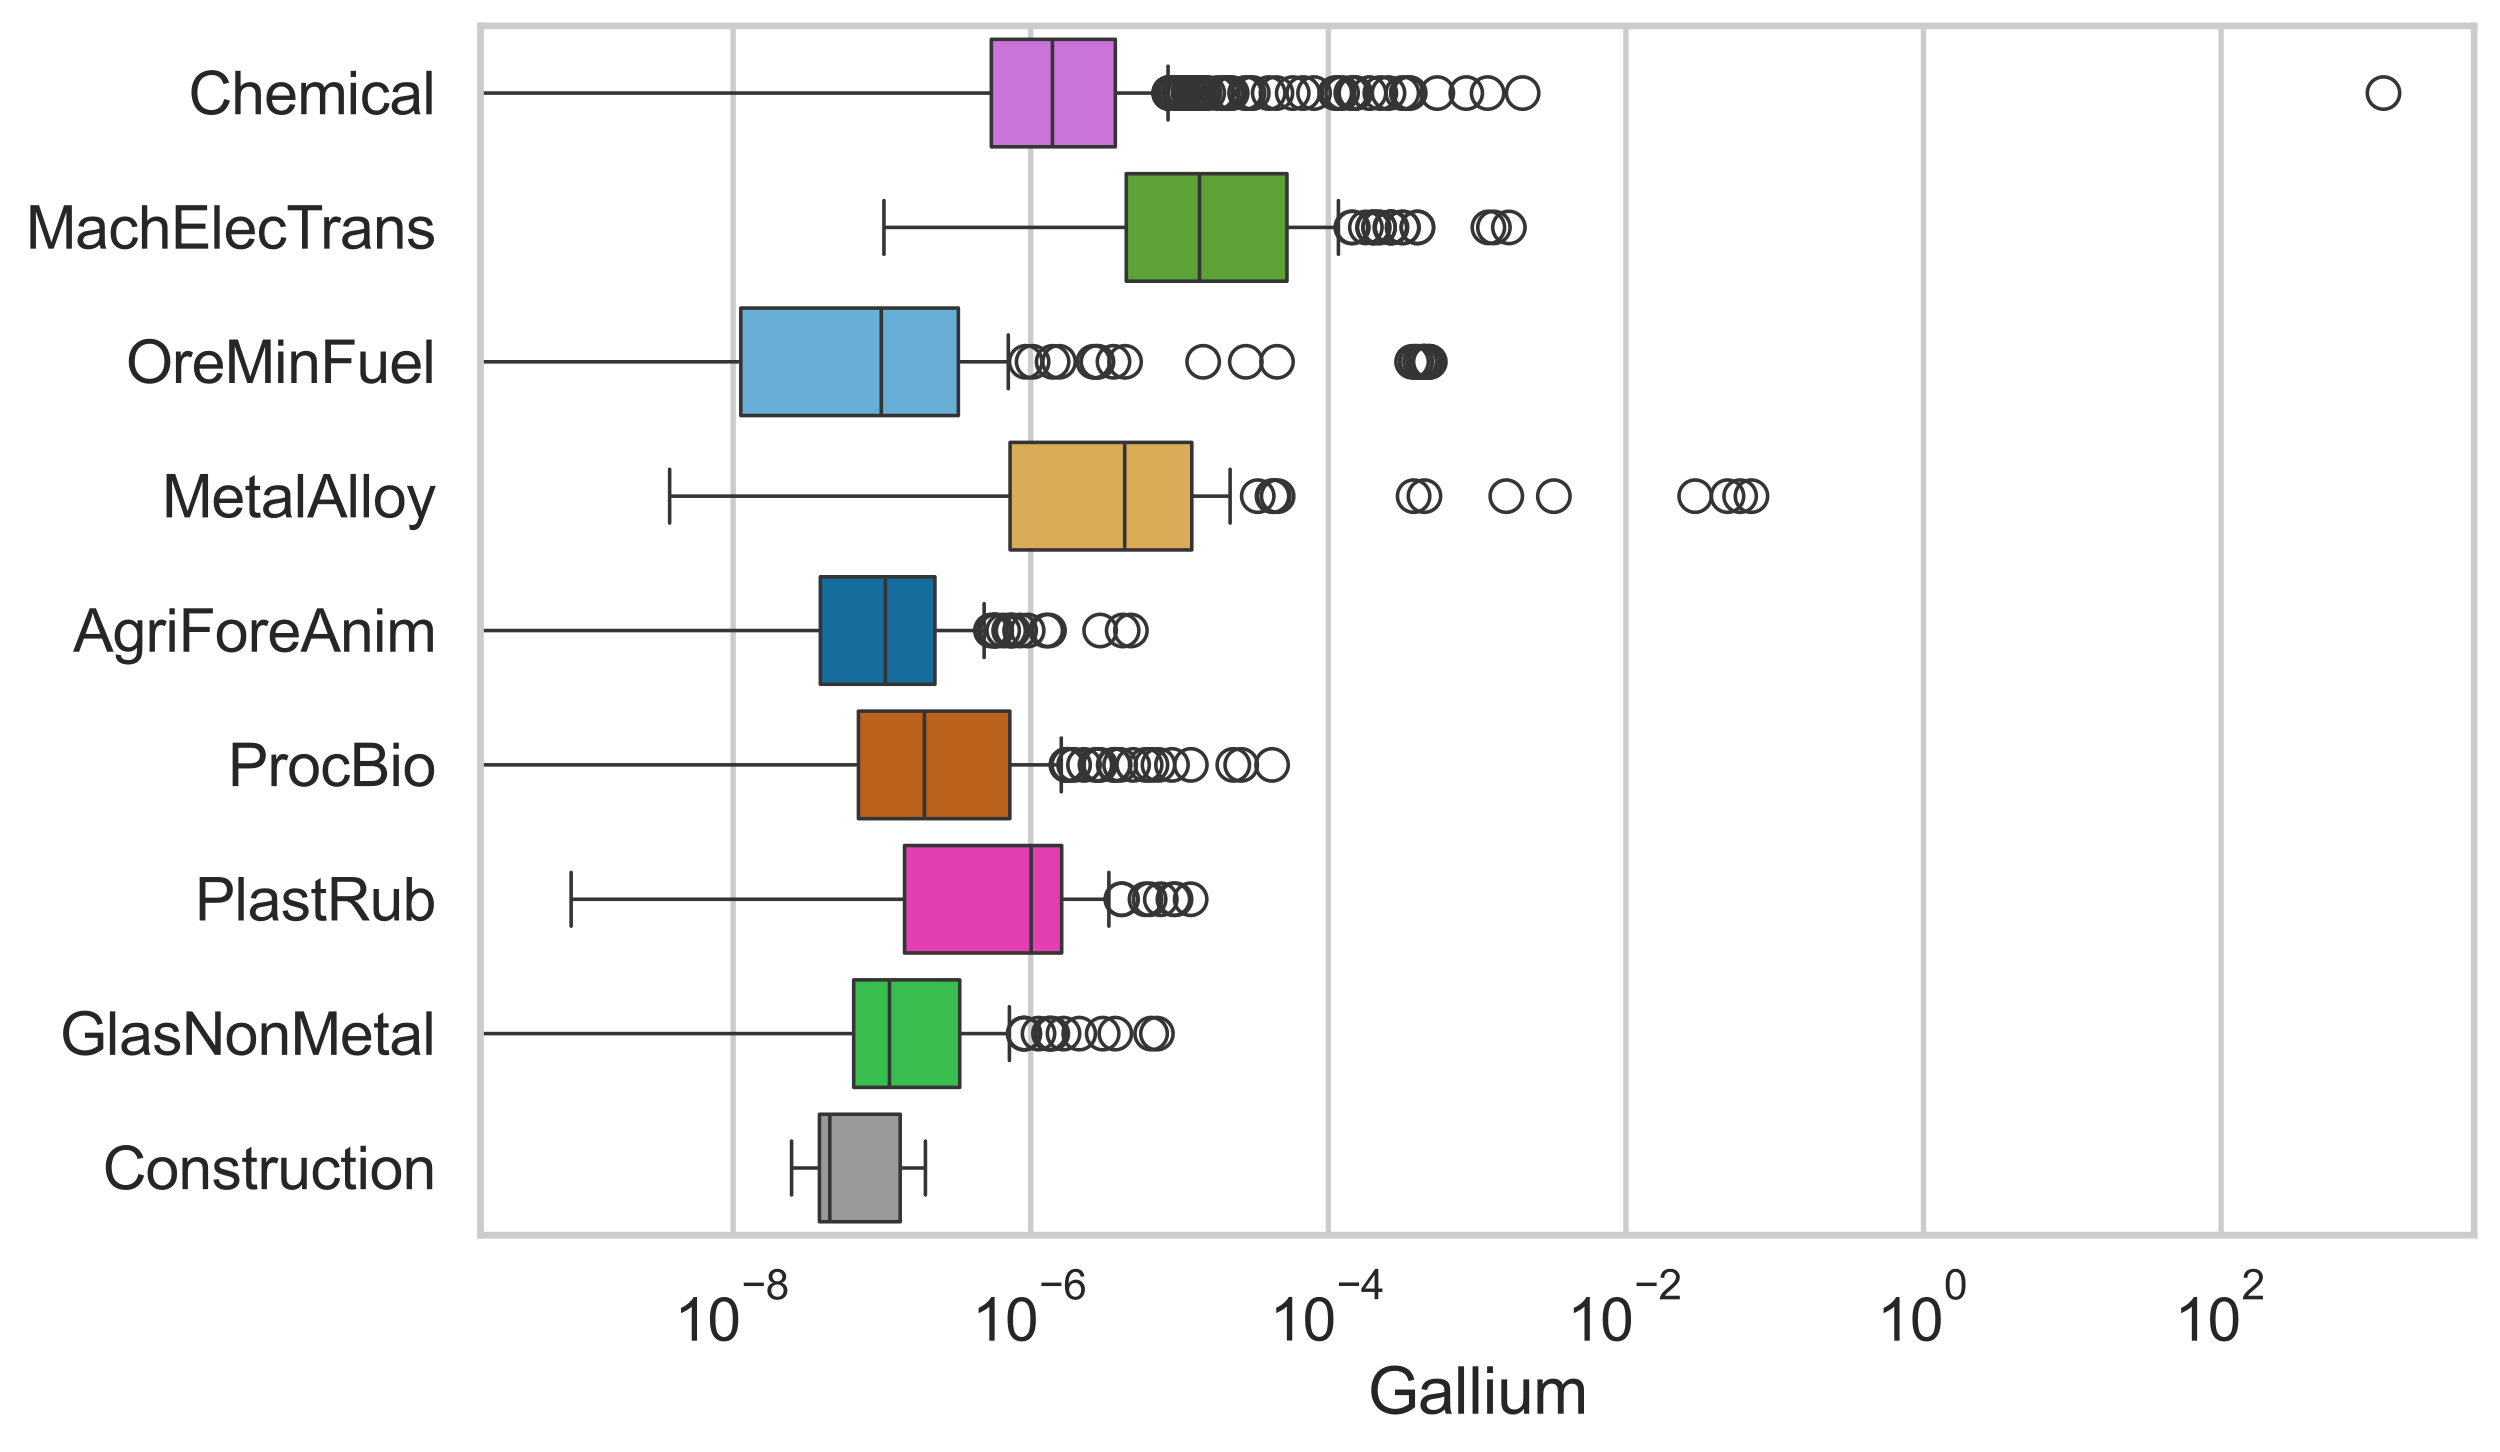 <?xml version="1.0" encoding="utf-8" standalone="no"?>
<!DOCTYPE svg PUBLIC "-//W3C//DTD SVG 1.1//EN"
  "http://www.w3.org/Graphics/SVG/1.1/DTD/svg11.dtd">
<svg xmlns:xlink="http://www.w3.org/1999/xlink" width="695.577pt" height="404.121pt" viewBox="0 0 695.577 404.121" xmlns="http://www.w3.org/2000/svg" version="1.1">
 <defs>
  <style type="text/css">*{stroke-linejoin: round; stroke-linecap: butt}</style>
 </defs>
 <g id="figure_1">
  <g id="patch_1">
   <path d="M 0 404.121 
L 695.577 404.121 
L 695.577 0 
L 0 0 
z
" style="fill: #ffffff"/>
  </g>
  <g id="axes_1">
   <g id="patch_2">
    <path d="M 133.697 343.665 
L 688.377 343.665 
L 688.377 7.2 
L 133.697 7.2 
z
" style="fill: #ffffff"/>
   </g>
   <g id="matplotlib.axis_1">
    <g id="xtick_1">
     <g id="line2d_1">
      <path d="M 203.98 343.665 
L 203.98 7.2 
" clip-path="url(#p328b00a964)" style="fill: none; stroke: #cccccc; stroke-width: 1.5; stroke-linecap: round"/>
     </g>
     <g id="text_1">
      <!-- $\mathdefault{10^{-8}}$ -->
      <g style="fill: #262626" transform="translate(187.645 373.18) scale(0.165 -0.165)">
       <defs>
        <path id="ArialMT-31" d="M 2384 0 
L 1822 0 
L 1822 3584 
Q 1619 3391 1289 3197 
Q 959 3003 697 2906 
L 697 3450 
Q 1169 3672 1522 3987 
Q 1875 4303 2022 4600 
L 2384 4600 
L 2384 0 
z
" transform="scale(0.016)"/>
        <path id="ArialMT-30" d="M 266 2259 
Q 266 3072 433 3567 
Q 600 4063 929 4331 
Q 1259 4600 1759 4600 
Q 2128 4600 2406 4451 
Q 2684 4303 2865 4023 
Q 3047 3744 3150 3342 
Q 3253 2941 3253 2259 
Q 3253 1453 3087 958 
Q 2922 463 2592 192 
Q 2263 -78 1759 -78 
Q 1097 -78 719 397 
Q 266 969 266 2259 
z
M 844 2259 
Q 844 1131 1108 757 
Q 1372 384 1759 384 
Q 2147 384 2411 759 
Q 2675 1134 2675 2259 
Q 2675 3391 2411 3762 
Q 2147 4134 1753 4134 
Q 1366 4134 1134 3806 
Q 844 3388 844 2259 
z
" transform="scale(0.016)"/>
        <path id="ArialMT-2212" d="M 3381 1997 
L 356 1997 
L 356 2522 
L 3381 2522 
L 3381 1997 
z
" transform="scale(0.016)"/>
        <path id="ArialMT-38" d="M 1131 2484 
Q 781 2613 612 2850 
Q 444 3088 444 3419 
Q 444 3919 803 4259 
Q 1163 4600 1759 4600 
Q 2359 4600 2725 4251 
Q 3091 3903 3091 3403 
Q 3091 3084 2923 2848 
Q 2756 2613 2416 2484 
Q 2838 2347 3058 2040 
Q 3278 1734 3278 1309 
Q 3278 722 2862 322 
Q 2447 -78 1769 -78 
Q 1091 -78 675 323 
Q 259 725 259 1325 
Q 259 1772 486 2073 
Q 713 2375 1131 2484 
z
M 1019 3438 
Q 1019 3113 1228 2906 
Q 1438 2700 1772 2700 
Q 2097 2700 2305 2904 
Q 2513 3109 2513 3406 
Q 2513 3716 2298 3927 
Q 2084 4138 1766 4138 
Q 1444 4138 1231 3931 
Q 1019 3725 1019 3438 
z
M 838 1322 
Q 838 1081 952 856 
Q 1066 631 1291 507 
Q 1516 384 1775 384 
Q 2178 384 2440 643 
Q 2703 903 2703 1303 
Q 2703 1709 2433 1975 
Q 2163 2241 1756 2241 
Q 1359 2241 1098 1978 
Q 838 1716 838 1322 
z
" transform="scale(0.016)"/>
       </defs>
       <use xlink:href="#ArialMT-31" transform="translate(0 0.994)"/>
       <use xlink:href="#ArialMT-30" transform="translate(55.615 0.994)"/>
       <use xlink:href="#ArialMT-2212" transform="translate(112.973 70.688) scale(0.7)"/>
       <use xlink:href="#ArialMT-38" transform="translate(153.852 70.688) scale(0.7)"/>
      </g>
     </g>
    </g>
    <g id="xtick_2">
     <g id="line2d_2">
      <path d="M 286.779 343.665 
L 286.779 7.2 
" clip-path="url(#p328b00a964)" style="fill: none; stroke: #cccccc; stroke-width: 1.5; stroke-linecap: round"/>
     </g>
     <g id="text_2">
      <!-- $\mathdefault{10^{-6}}$ -->
      <g style="fill: #262626" transform="translate(270.444 373.18) scale(0.165 -0.165)">
       <defs>
        <path id="ArialMT-36" d="M 3184 3459 
L 2625 3416 
Q 2550 3747 2413 3897 
Q 2184 4138 1850 4138 
Q 1581 4138 1378 3988 
Q 1113 3794 959 3422 
Q 806 3050 800 2363 
Q 1003 2672 1297 2822 
Q 1591 2972 1913 2972 
Q 2475 2972 2870 2558 
Q 3266 2144 3266 1488 
Q 3266 1056 3080 686 
Q 2894 316 2569 119 
Q 2244 -78 1831 -78 
Q 1128 -78 684 439 
Q 241 956 241 2144 
Q 241 3472 731 4075 
Q 1159 4600 1884 4600 
Q 2425 4600 2770 4297 
Q 3116 3994 3184 3459 
z
M 888 1484 
Q 888 1194 1011 928 
Q 1134 663 1356 523 
Q 1578 384 1822 384 
Q 2178 384 2434 671 
Q 2691 959 2691 1453 
Q 2691 1928 2437 2201 
Q 2184 2475 1800 2475 
Q 1419 2475 1153 2201 
Q 888 1928 888 1484 
z
" transform="scale(0.016)"/>
       </defs>
       <use xlink:href="#ArialMT-31" transform="translate(0 0.994)"/>
       <use xlink:href="#ArialMT-30" transform="translate(55.615 0.994)"/>
       <use xlink:href="#ArialMT-2212" transform="translate(112.973 70.688) scale(0.7)"/>
       <use xlink:href="#ArialMT-36" transform="translate(153.852 70.688) scale(0.7)"/>
      </g>
     </g>
    </g>
    <g id="xtick_3">
     <g id="line2d_3">
      <path d="M 369.578 343.665 
L 369.578 7.2 
" clip-path="url(#p328b00a964)" style="fill: none; stroke: #cccccc; stroke-width: 1.5; stroke-linecap: round"/>
     </g>
     <g id="text_3">
      <!-- $\mathdefault{10^{-4}}$ -->
      <g style="fill: #262626" transform="translate(353.243 373.015) scale(0.165 -0.165)">
       <defs>
        <path id="ArialMT-34" d="M 2069 0 
L 2069 1097 
L 81 1097 
L 81 1613 
L 2172 4581 
L 2631 4581 
L 2631 1613 
L 3250 1613 
L 3250 1097 
L 2631 1097 
L 2631 0 
L 2069 0 
z
M 2069 1613 
L 2069 3678 
L 634 1613 
L 2069 1613 
z
" transform="scale(0.016)"/>
       </defs>
       <use xlink:href="#ArialMT-31" transform="translate(0 0.202)"/>
       <use xlink:href="#ArialMT-30" transform="translate(55.615 0.202)"/>
       <use xlink:href="#ArialMT-2212" transform="translate(112.973 69.895) scale(0.7)"/>
       <use xlink:href="#ArialMT-34" transform="translate(153.852 69.895) scale(0.7)"/>
      </g>
     </g>
    </g>
    <g id="xtick_4">
     <g id="line2d_4">
      <path d="M 452.377 343.665 
L 452.377 7.2 
" clip-path="url(#p328b00a964)" style="fill: none; stroke: #cccccc; stroke-width: 1.5; stroke-linecap: round"/>
     </g>
     <g id="text_4">
      <!-- $\mathdefault{10^{-2}}$ -->
      <g style="fill: #262626" transform="translate(436.042 373.18) scale(0.165 -0.165)">
       <defs>
        <path id="ArialMT-32" d="M 3222 541 
L 3222 0 
L 194 0 
Q 188 203 259 391 
Q 375 700 629 1000 
Q 884 1300 1366 1694 
Q 2113 2306 2375 2664 
Q 2638 3022 2638 3341 
Q 2638 3675 2398 3904 
Q 2159 4134 1775 4134 
Q 1369 4134 1125 3890 
Q 881 3647 878 3216 
L 300 3275 
Q 359 3922 746 4261 
Q 1134 4600 1788 4600 
Q 2447 4600 2831 4234 
Q 3216 3869 3216 3328 
Q 3216 3053 3103 2787 
Q 2991 2522 2730 2228 
Q 2469 1934 1863 1422 
Q 1356 997 1212 845 
Q 1069 694 975 541 
L 3222 541 
z
" transform="scale(0.016)"/>
       </defs>
       <use xlink:href="#ArialMT-31" transform="translate(0 0.994)"/>
       <use xlink:href="#ArialMT-30" transform="translate(55.615 0.994)"/>
       <use xlink:href="#ArialMT-2212" transform="translate(112.973 70.688) scale(0.7)"/>
       <use xlink:href="#ArialMT-32" transform="translate(153.852 70.688) scale(0.7)"/>
      </g>
     </g>
    </g>
    <g id="xtick_5">
     <g id="line2d_5">
      <path d="M 535.176 343.665 
L 535.176 7.2 
" clip-path="url(#p328b00a964)" style="fill: none; stroke: #cccccc; stroke-width: 1.5; stroke-linecap: round"/>
     </g>
     <g id="text_5">
      <!-- $\mathdefault{10^{0}}$ -->
      <g style="fill: #262626" transform="translate(522.224 373.18) scale(0.165 -0.165)">
       <use xlink:href="#ArialMT-31" transform="translate(0 0.994)"/>
       <use xlink:href="#ArialMT-30" transform="translate(55.615 0.994)"/>
       <use xlink:href="#ArialMT-30" transform="translate(112.973 70.688) scale(0.7)"/>
      </g>
     </g>
    </g>
    <g id="xtick_6">
     <g id="line2d_6">
      <path d="M 617.976 343.665 
L 617.976 7.2 
" clip-path="url(#p328b00a964)" style="fill: none; stroke: #cccccc; stroke-width: 1.5; stroke-linecap: round"/>
     </g>
     <g id="text_6">
      <!-- $\mathdefault{10^{2}}$ -->
      <g style="fill: #262626" transform="translate(605.023 373.18) scale(0.165 -0.165)">
       <use xlink:href="#ArialMT-31" transform="translate(0 0.994)"/>
       <use xlink:href="#ArialMT-30" transform="translate(55.615 0.994)"/>
       <use xlink:href="#ArialMT-32" transform="translate(112.973 70.688) scale(0.7)"/>
      </g>
     </g>
    </g>
    <g id="text_7">
     <!-- Gallium -->
     <g style="fill: #262626" transform="translate(380.531 393.344) scale(0.18 -0.18)">
      <defs>
       <path id="ArialMT-47" d="M 2638 1797 
L 2638 2334 
L 4578 2338 
L 4578 638 
Q 4131 281 3656 101 
Q 3181 -78 2681 -78 
Q 2006 -78 1454 211 
Q 903 500 622 1047 
Q 341 1594 341 2269 
Q 341 2938 620 3517 
Q 900 4097 1425 4378 
Q 1950 4659 2634 4659 
Q 3131 4659 3532 4498 
Q 3934 4338 4162 4050 
Q 4391 3763 4509 3300 
L 3963 3150 
Q 3859 3500 3706 3700 
Q 3553 3900 3268 4020 
Q 2984 4141 2638 4141 
Q 2222 4141 1919 4014 
Q 1616 3888 1430 3681 
Q 1244 3475 1141 3228 
Q 966 2803 966 2306 
Q 966 1694 1177 1281 
Q 1388 869 1791 669 
Q 2194 469 2647 469 
Q 3041 469 3416 620 
Q 3791 772 3984 944 
L 3984 1797 
L 2638 1797 
z
" transform="scale(0.016)"/>
       <path id="ArialMT-61" d="M 2588 409 
Q 2275 144 1986 34 
Q 1697 -75 1366 -75 
Q 819 -75 525 192 
Q 231 459 231 875 
Q 231 1119 342 1320 
Q 453 1522 633 1644 
Q 813 1766 1038 1828 
Q 1203 1872 1538 1913 
Q 2219 1994 2541 2106 
Q 2544 2222 2544 2253 
Q 2544 2597 2384 2738 
Q 2169 2928 1744 2928 
Q 1347 2928 1158 2789 
Q 969 2650 878 2297 
L 328 2372 
Q 403 2725 575 2942 
Q 747 3159 1072 3276 
Q 1397 3394 1825 3394 
Q 2250 3394 2515 3294 
Q 2781 3194 2906 3042 
Q 3031 2891 3081 2659 
Q 3109 2516 3109 2141 
L 3109 1391 
Q 3109 606 3145 398 
Q 3181 191 3288 0 
L 2700 0 
Q 2613 175 2588 409 
z
M 2541 1666 
Q 2234 1541 1622 1453 
Q 1275 1403 1131 1340 
Q 988 1278 909 1158 
Q 831 1038 831 891 
Q 831 666 1001 516 
Q 1172 366 1500 366 
Q 1825 366 2078 508 
Q 2331 650 2450 897 
Q 2541 1088 2541 1459 
L 2541 1666 
z
" transform="scale(0.016)"/>
       <path id="ArialMT-6c" d="M 409 0 
L 409 4581 
L 972 4581 
L 972 0 
L 409 0 
z
" transform="scale(0.016)"/>
       <path id="ArialMT-69" d="M 425 3934 
L 425 4581 
L 988 4581 
L 988 3934 
L 425 3934 
z
M 425 0 
L 425 3319 
L 988 3319 
L 988 0 
L 425 0 
z
" transform="scale(0.016)"/>
       <path id="ArialMT-75" d="M 2597 0 
L 2597 488 
Q 2209 -75 1544 -75 
Q 1250 -75 995 37 
Q 741 150 617 320 
Q 494 491 444 738 
Q 409 903 409 1263 
L 409 3319 
L 972 3319 
L 972 1478 
Q 972 1038 1006 884 
Q 1059 663 1231 536 
Q 1403 409 1656 409 
Q 1909 409 2131 539 
Q 2353 669 2445 892 
Q 2538 1116 2538 1541 
L 2538 3319 
L 3100 3319 
L 3100 0 
L 2597 0 
z
" transform="scale(0.016)"/>
       <path id="ArialMT-6d" d="M 422 0 
L 422 3319 
L 925 3319 
L 925 2853 
Q 1081 3097 1340 3245 
Q 1600 3394 1931 3394 
Q 2300 3394 2536 3241 
Q 2772 3088 2869 2813 
Q 3263 3394 3894 3394 
Q 4388 3394 4653 3120 
Q 4919 2847 4919 2278 
L 4919 0 
L 4359 0 
L 4359 2091 
Q 4359 2428 4304 2576 
Q 4250 2725 4106 2815 
Q 3963 2906 3769 2906 
Q 3419 2906 3187 2673 
Q 2956 2441 2956 1928 
L 2956 0 
L 2394 0 
L 2394 2156 
Q 2394 2531 2256 2718 
Q 2119 2906 1806 2906 
Q 1569 2906 1367 2781 
Q 1166 2656 1075 2415 
Q 984 2175 984 1722 
L 984 0 
L 422 0 
z
" transform="scale(0.016)"/>
      </defs>
      <use xlink:href="#ArialMT-47"/>
      <use xlink:href="#ArialMT-61" transform="translate(77.783 0)"/>
      <use xlink:href="#ArialMT-6c" transform="translate(133.398 0)"/>
      <use xlink:href="#ArialMT-6c" transform="translate(155.615 0)"/>
      <use xlink:href="#ArialMT-69" transform="translate(177.832 0)"/>
      <use xlink:href="#ArialMT-75" transform="translate(200.049 0)"/>
      <use xlink:href="#ArialMT-6d" transform="translate(255.664 0)"/>
     </g>
    </g>
   </g>
   <g id="matplotlib.axis_2">
    <g id="ytick_1">
     <g id="text_8">
      <!-- Chemical -->
      <g style="fill: #262626" transform="translate(52.428 31.798) scale(0.165 -0.165)">
       <defs>
        <path id="ArialMT-43" d="M 3763 1606 
L 4369 1453 
Q 4178 706 3683 314 
Q 3188 -78 2472 -78 
Q 1731 -78 1267 223 
Q 803 525 561 1097 
Q 319 1669 319 2325 
Q 319 3041 592 3573 
Q 866 4106 1370 4382 
Q 1875 4659 2481 4659 
Q 3169 4659 3637 4309 
Q 4106 3959 4291 3325 
L 3694 3184 
Q 3534 3684 3231 3912 
Q 2928 4141 2469 4141 
Q 1941 4141 1586 3887 
Q 1231 3634 1087 3207 
Q 944 2781 944 2328 
Q 944 1744 1114 1308 
Q 1284 872 1643 656 
Q 2003 441 2422 441 
Q 2931 441 3284 734 
Q 3638 1028 3763 1606 
z
" transform="scale(0.016)"/>
        <path id="ArialMT-68" d="M 422 0 
L 422 4581 
L 984 4581 
L 984 2938 
Q 1378 3394 1978 3394 
Q 2347 3394 2619 3248 
Q 2891 3103 3008 2847 
Q 3125 2591 3125 2103 
L 3125 0 
L 2563 0 
L 2563 2103 
Q 2563 2525 2380 2717 
Q 2197 2909 1863 2909 
Q 1613 2909 1392 2779 
Q 1172 2650 1078 2428 
Q 984 2206 984 1816 
L 984 0 
L 422 0 
z
" transform="scale(0.016)"/>
        <path id="ArialMT-65" d="M 2694 1069 
L 3275 997 
Q 3138 488 2766 206 
Q 2394 -75 1816 -75 
Q 1088 -75 661 373 
Q 234 822 234 1631 
Q 234 2469 665 2931 
Q 1097 3394 1784 3394 
Q 2450 3394 2872 2941 
Q 3294 2488 3294 1666 
Q 3294 1616 3291 1516 
L 816 1516 
Q 847 969 1125 678 
Q 1403 388 1819 388 
Q 2128 388 2347 550 
Q 2566 713 2694 1069 
z
M 847 1978 
L 2700 1978 
Q 2663 2397 2488 2606 
Q 2219 2931 1791 2931 
Q 1403 2931 1139 2672 
Q 875 2413 847 1978 
z
" transform="scale(0.016)"/>
        <path id="ArialMT-63" d="M 2588 1216 
L 3141 1144 
Q 3050 572 2676 248 
Q 2303 -75 1759 -75 
Q 1078 -75 664 370 
Q 250 816 250 1647 
Q 250 2184 428 2587 
Q 606 2991 970 3192 
Q 1334 3394 1763 3394 
Q 2303 3394 2647 3120 
Q 2991 2847 3088 2344 
L 2541 2259 
Q 2463 2594 2264 2762 
Q 2066 2931 1784 2931 
Q 1359 2931 1093 2626 
Q 828 2322 828 1663 
Q 828 994 1084 691 
Q 1341 388 1753 388 
Q 2084 388 2306 591 
Q 2528 794 2588 1216 
z
" transform="scale(0.016)"/>
       </defs>
       <use xlink:href="#ArialMT-43"/>
       <use xlink:href="#ArialMT-68" transform="translate(72.217 0)"/>
       <use xlink:href="#ArialMT-65" transform="translate(127.832 0)"/>
       <use xlink:href="#ArialMT-6d" transform="translate(183.447 0)"/>
       <use xlink:href="#ArialMT-69" transform="translate(266.748 0)"/>
       <use xlink:href="#ArialMT-63" transform="translate(288.965 0)"/>
       <use xlink:href="#ArialMT-61" transform="translate(338.965 0)"/>
       <use xlink:href="#ArialMT-6c" transform="translate(394.58 0)"/>
      </g>
     </g>
    </g>
    <g id="ytick_2">
     <g id="text_9">
      <!-- MachElecTrans -->
      <g style="fill: #262626" transform="translate(7.2 69.183) scale(0.165 -0.165)">
       <defs>
        <path id="ArialMT-4d" d="M 475 0 
L 475 4581 
L 1388 4581 
L 2472 1338 
Q 2622 884 2691 659 
Q 2769 909 2934 1394 
L 4031 4581 
L 4847 4581 
L 4847 0 
L 4263 0 
L 4263 3834 
L 2931 0 
L 2384 0 
L 1059 3900 
L 1059 0 
L 475 0 
z
" transform="scale(0.016)"/>
        <path id="ArialMT-45" d="M 506 0 
L 506 4581 
L 3819 4581 
L 3819 4041 
L 1113 4041 
L 1113 2638 
L 3647 2638 
L 3647 2100 
L 1113 2100 
L 1113 541 
L 3925 541 
L 3925 0 
L 506 0 
z
" transform="scale(0.016)"/>
        <path id="ArialMT-54" d="M 1659 0 
L 1659 4041 
L 150 4041 
L 150 4581 
L 3781 4581 
L 3781 4041 
L 2266 4041 
L 2266 0 
L 1659 0 
z
" transform="scale(0.016)"/>
        <path id="ArialMT-72" d="M 416 0 
L 416 3319 
L 922 3319 
L 922 2816 
Q 1116 3169 1280 3281 
Q 1444 3394 1641 3394 
Q 1925 3394 2219 3213 
L 2025 2691 
Q 1819 2813 1613 2813 
Q 1428 2813 1281 2702 
Q 1134 2591 1072 2394 
Q 978 2094 978 1738 
L 978 0 
L 416 0 
z
" transform="scale(0.016)"/>
        <path id="ArialMT-6e" d="M 422 0 
L 422 3319 
L 928 3319 
L 928 2847 
Q 1294 3394 1984 3394 
Q 2284 3394 2536 3286 
Q 2788 3178 2913 3003 
Q 3038 2828 3088 2588 
Q 3119 2431 3119 2041 
L 3119 0 
L 2556 0 
L 2556 2019 
Q 2556 2363 2490 2533 
Q 2425 2703 2258 2804 
Q 2091 2906 1866 2906 
Q 1506 2906 1245 2678 
Q 984 2450 984 1813 
L 984 0 
L 422 0 
z
" transform="scale(0.016)"/>
        <path id="ArialMT-73" d="M 197 991 
L 753 1078 
Q 800 744 1014 566 
Q 1228 388 1613 388 
Q 2000 388 2187 545 
Q 2375 703 2375 916 
Q 2375 1106 2209 1216 
Q 2094 1291 1634 1406 
Q 1016 1563 777 1677 
Q 538 1791 414 1992 
Q 291 2194 291 2438 
Q 291 2659 392 2848 
Q 494 3038 669 3163 
Q 800 3259 1026 3326 
Q 1253 3394 1513 3394 
Q 1903 3394 2198 3281 
Q 2494 3169 2634 2976 
Q 2775 2784 2828 2463 
L 2278 2388 
Q 2241 2644 2061 2787 
Q 1881 2931 1553 2931 
Q 1166 2931 1000 2803 
Q 834 2675 834 2503 
Q 834 2394 903 2306 
Q 972 2216 1119 2156 
Q 1203 2125 1616 2013 
Q 2213 1853 2448 1751 
Q 2684 1650 2818 1456 
Q 2953 1263 2953 975 
Q 2953 694 2789 445 
Q 2625 197 2315 61 
Q 2006 -75 1616 -75 
Q 969 -75 630 194 
Q 291 463 197 991 
z
" transform="scale(0.016)"/>
       </defs>
       <use xlink:href="#ArialMT-4d"/>
       <use xlink:href="#ArialMT-61" transform="translate(83.301 0)"/>
       <use xlink:href="#ArialMT-63" transform="translate(138.916 0)"/>
       <use xlink:href="#ArialMT-68" transform="translate(188.916 0)"/>
       <use xlink:href="#ArialMT-45" transform="translate(244.531 0)"/>
       <use xlink:href="#ArialMT-6c" transform="translate(311.23 0)"/>
       <use xlink:href="#ArialMT-65" transform="translate(333.447 0)"/>
       <use xlink:href="#ArialMT-63" transform="translate(389.062 0)"/>
       <use xlink:href="#ArialMT-54" transform="translate(439.062 0)"/>
       <use xlink:href="#ArialMT-72" transform="translate(496.396 0)"/>
       <use xlink:href="#ArialMT-61" transform="translate(529.697 0)"/>
       <use xlink:href="#ArialMT-6e" transform="translate(585.312 0)"/>
       <use xlink:href="#ArialMT-73" transform="translate(640.928 0)"/>
      </g>
     </g>
    </g>
    <g id="ytick_3">
     <g id="text_10">
      <!-- OreMinFuel -->
      <g style="fill: #262626" transform="translate(35.013 106.568) scale(0.165 -0.165)">
       <defs>
        <path id="ArialMT-4f" d="M 309 2231 
Q 309 3372 921 4017 
Q 1534 4663 2503 4663 
Q 3138 4663 3647 4359 
Q 4156 4056 4423 3514 
Q 4691 2972 4691 2284 
Q 4691 1588 4409 1038 
Q 4128 488 3612 205 
Q 3097 -78 2500 -78 
Q 1853 -78 1343 234 
Q 834 547 571 1087 
Q 309 1628 309 2231 
z
M 934 2222 
Q 934 1394 1379 917 
Q 1825 441 2497 441 
Q 3181 441 3623 922 
Q 4066 1403 4066 2288 
Q 4066 2847 3877 3264 
Q 3688 3681 3323 3911 
Q 2959 4141 2506 4141 
Q 1863 4141 1398 3698 
Q 934 3256 934 2222 
z
" transform="scale(0.016)"/>
        <path id="ArialMT-46" d="M 525 0 
L 525 4581 
L 3616 4581 
L 3616 4041 
L 1131 4041 
L 1131 2622 
L 3281 2622 
L 3281 2081 
L 1131 2081 
L 1131 0 
L 525 0 
z
" transform="scale(0.016)"/>
       </defs>
       <use xlink:href="#ArialMT-4f"/>
       <use xlink:href="#ArialMT-72" transform="translate(77.783 0)"/>
       <use xlink:href="#ArialMT-65" transform="translate(111.084 0)"/>
       <use xlink:href="#ArialMT-4d" transform="translate(166.699 0)"/>
       <use xlink:href="#ArialMT-69" transform="translate(250 0)"/>
       <use xlink:href="#ArialMT-6e" transform="translate(272.217 0)"/>
       <use xlink:href="#ArialMT-46" transform="translate(327.832 0)"/>
       <use xlink:href="#ArialMT-75" transform="translate(388.916 0)"/>
       <use xlink:href="#ArialMT-65" transform="translate(444.531 0)"/>
       <use xlink:href="#ArialMT-6c" transform="translate(500.146 0)"/>
      </g>
     </g>
    </g>
    <g id="ytick_4">
     <g id="text_11">
      <!-- MetalAlloy -->
      <g style="fill: #262626" transform="translate(45.088 143.953) scale(0.165 -0.165)">
       <defs>
        <path id="ArialMT-74" d="M 1650 503 
L 1731 6 
Q 1494 -44 1306 -44 
Q 1000 -44 831 53 
Q 663 150 594 308 
Q 525 466 525 972 
L 525 2881 
L 113 2881 
L 113 3319 
L 525 3319 
L 525 4141 
L 1084 4478 
L 1084 3319 
L 1650 3319 
L 1650 2881 
L 1084 2881 
L 1084 941 
Q 1084 700 1114 631 
Q 1144 563 1211 522 
Q 1278 481 1403 481 
Q 1497 481 1650 503 
z
" transform="scale(0.016)"/>
        <path id="ArialMT-41" d="M -9 0 
L 1750 4581 
L 2403 4581 
L 4278 0 
L 3588 0 
L 3053 1388 
L 1138 1388 
L 634 0 
L -9 0 
z
M 1313 1881 
L 2866 1881 
L 2388 3150 
Q 2169 3728 2063 4100 
Q 1975 3659 1816 3225 
L 1313 1881 
z
" transform="scale(0.016)"/>
        <path id="ArialMT-6f" d="M 213 1659 
Q 213 2581 725 3025 
Q 1153 3394 1769 3394 
Q 2453 3394 2887 2945 
Q 3322 2497 3322 1706 
Q 3322 1066 3130 698 
Q 2938 331 2570 128 
Q 2203 -75 1769 -75 
Q 1072 -75 642 372 
Q 213 819 213 1659 
z
M 791 1659 
Q 791 1022 1069 705 
Q 1347 388 1769 388 
Q 2188 388 2466 706 
Q 2744 1025 2744 1678 
Q 2744 2294 2464 2611 
Q 2184 2928 1769 2928 
Q 1347 2928 1069 2612 
Q 791 2297 791 1659 
z
" transform="scale(0.016)"/>
        <path id="ArialMT-79" d="M 397 -1278 
L 334 -750 
Q 519 -800 656 -800 
Q 844 -800 956 -737 
Q 1069 -675 1141 -563 
Q 1194 -478 1313 -144 
Q 1328 -97 1363 -6 
L 103 3319 
L 709 3319 
L 1400 1397 
Q 1534 1031 1641 628 
Q 1738 1016 1872 1384 
L 2581 3319 
L 3144 3319 
L 1881 -56 
Q 1678 -603 1566 -809 
Q 1416 -1088 1222 -1217 
Q 1028 -1347 759 -1347 
Q 597 -1347 397 -1278 
z
" transform="scale(0.016)"/>
       </defs>
       <use xlink:href="#ArialMT-4d"/>
       <use xlink:href="#ArialMT-65" transform="translate(83.301 0)"/>
       <use xlink:href="#ArialMT-74" transform="translate(138.916 0)"/>
       <use xlink:href="#ArialMT-61" transform="translate(166.699 0)"/>
       <use xlink:href="#ArialMT-6c" transform="translate(222.314 0)"/>
       <use xlink:href="#ArialMT-41" transform="translate(244.531 0)"/>
       <use xlink:href="#ArialMT-6c" transform="translate(311.23 0)"/>
       <use xlink:href="#ArialMT-6c" transform="translate(333.447 0)"/>
       <use xlink:href="#ArialMT-6f" transform="translate(355.664 0)"/>
       <use xlink:href="#ArialMT-79" transform="translate(411.279 0)"/>
      </g>
     </g>
    </g>
    <g id="ytick_5">
     <g id="text_12">
      <!-- AgriForeAnim -->
      <g style="fill: #262626" transform="translate(20.341 181.337) scale(0.165 -0.165)">
       <defs>
        <path id="ArialMT-67" d="M 319 -275 
L 866 -356 
Q 900 -609 1056 -725 
Q 1266 -881 1628 -881 
Q 2019 -881 2231 -725 
Q 2444 -569 2519 -288 
Q 2563 -116 2559 434 
Q 2191 0 1641 0 
Q 956 0 581 494 
Q 206 988 206 1678 
Q 206 2153 378 2554 
Q 550 2956 876 3175 
Q 1203 3394 1644 3394 
Q 2231 3394 2613 2919 
L 2613 3319 
L 3131 3319 
L 3131 450 
Q 3131 -325 2973 -648 
Q 2816 -972 2473 -1159 
Q 2131 -1347 1631 -1347 
Q 1038 -1347 672 -1080 
Q 306 -813 319 -275 
z
M 784 1719 
Q 784 1066 1043 766 
Q 1303 466 1694 466 
Q 2081 466 2343 764 
Q 2606 1063 2606 1700 
Q 2606 2309 2336 2618 
Q 2066 2928 1684 2928 
Q 1309 2928 1046 2623 
Q 784 2319 784 1719 
z
" transform="scale(0.016)"/>
       </defs>
       <use xlink:href="#ArialMT-41"/>
       <use xlink:href="#ArialMT-67" transform="translate(66.699 0)"/>
       <use xlink:href="#ArialMT-72" transform="translate(122.314 0)"/>
       <use xlink:href="#ArialMT-69" transform="translate(155.615 0)"/>
       <use xlink:href="#ArialMT-46" transform="translate(177.832 0)"/>
       <use xlink:href="#ArialMT-6f" transform="translate(238.916 0)"/>
       <use xlink:href="#ArialMT-72" transform="translate(294.531 0)"/>
       <use xlink:href="#ArialMT-65" transform="translate(327.832 0)"/>
       <use xlink:href="#ArialMT-41" transform="translate(383.447 0)"/>
       <use xlink:href="#ArialMT-6e" transform="translate(450.146 0)"/>
       <use xlink:href="#ArialMT-69" transform="translate(505.762 0)"/>
       <use xlink:href="#ArialMT-6d" transform="translate(527.979 0)"/>
      </g>
     </g>
    </g>
    <g id="ytick_6">
     <g id="text_13">
      <!-- ProcBio -->
      <g style="fill: #262626" transform="translate(63.424 218.722) scale(0.165 -0.165)">
       <defs>
        <path id="ArialMT-50" d="M 494 0 
L 494 4581 
L 2222 4581 
Q 2678 4581 2919 4538 
Q 3256 4481 3484 4323 
Q 3713 4166 3852 3881 
Q 3991 3597 3991 3256 
Q 3991 2672 3619 2267 
Q 3247 1863 2275 1863 
L 1100 1863 
L 1100 0 
L 494 0 
z
M 1100 2403 
L 2284 2403 
Q 2872 2403 3119 2622 
Q 3366 2841 3366 3238 
Q 3366 3525 3220 3729 
Q 3075 3934 2838 4000 
Q 2684 4041 2272 4041 
L 1100 4041 
L 1100 2403 
z
" transform="scale(0.016)"/>
        <path id="ArialMT-42" d="M 469 0 
L 469 4581 
L 2188 4581 
Q 2713 4581 3030 4442 
Q 3347 4303 3526 4014 
Q 3706 3725 3706 3409 
Q 3706 3116 3547 2856 
Q 3388 2597 3066 2438 
Q 3481 2316 3704 2022 
Q 3928 1728 3928 1328 
Q 3928 1006 3792 729 
Q 3656 453 3456 303 
Q 3256 153 2954 76 
Q 2653 0 2216 0 
L 469 0 
z
M 1075 2656 
L 2066 2656 
Q 2469 2656 2644 2709 
Q 2875 2778 2992 2937 
Q 3109 3097 3109 3338 
Q 3109 3566 3000 3739 
Q 2891 3913 2687 3977 
Q 2484 4041 1991 4041 
L 1075 4041 
L 1075 2656 
z
M 1075 541 
L 2216 541 
Q 2509 541 2628 563 
Q 2838 600 2978 687 
Q 3119 775 3209 942 
Q 3300 1109 3300 1328 
Q 3300 1584 3169 1773 
Q 3038 1963 2805 2039 
Q 2572 2116 2134 2116 
L 1075 2116 
L 1075 541 
z
" transform="scale(0.016)"/>
       </defs>
       <use xlink:href="#ArialMT-50"/>
       <use xlink:href="#ArialMT-72" transform="translate(66.699 0)"/>
       <use xlink:href="#ArialMT-6f" transform="translate(100 0)"/>
       <use xlink:href="#ArialMT-63" transform="translate(155.615 0)"/>
       <use xlink:href="#ArialMT-42" transform="translate(205.615 0)"/>
       <use xlink:href="#ArialMT-69" transform="translate(272.314 0)"/>
       <use xlink:href="#ArialMT-6f" transform="translate(294.531 0)"/>
      </g>
     </g>
    </g>
    <g id="ytick_7">
     <g id="text_14">
      <!-- PlastRub -->
      <g style="fill: #262626" transform="translate(54.248 256.107) scale(0.165 -0.165)">
       <defs>
        <path id="ArialMT-52" d="M 503 0 
L 503 4581 
L 2534 4581 
Q 3147 4581 3465 4457 
Q 3784 4334 3975 4021 
Q 4166 3709 4166 3331 
Q 4166 2844 3850 2509 
Q 3534 2175 2875 2084 
Q 3116 1969 3241 1856 
Q 3506 1613 3744 1247 
L 4541 0 
L 3778 0 
L 3172 953 
Q 2906 1366 2734 1584 
Q 2563 1803 2427 1890 
Q 2291 1978 2150 2013 
Q 2047 2034 1813 2034 
L 1109 2034 
L 1109 0 
L 503 0 
z
M 1109 2559 
L 2413 2559 
Q 2828 2559 3062 2645 
Q 3297 2731 3419 2920 
Q 3541 3109 3541 3331 
Q 3541 3656 3305 3865 
Q 3069 4075 2559 4075 
L 1109 4075 
L 1109 2559 
z
" transform="scale(0.016)"/>
        <path id="ArialMT-62" d="M 941 0 
L 419 0 
L 419 4581 
L 981 4581 
L 981 2947 
Q 1338 3394 1891 3394 
Q 2197 3394 2470 3270 
Q 2744 3147 2920 2923 
Q 3097 2700 3197 2384 
Q 3297 2069 3297 1709 
Q 3297 856 2875 390 
Q 2453 -75 1863 -75 
Q 1275 -75 941 416 
L 941 0 
z
M 934 1684 
Q 934 1088 1097 822 
Q 1363 388 1816 388 
Q 2184 388 2453 708 
Q 2722 1028 2722 1663 
Q 2722 2313 2464 2622 
Q 2206 2931 1841 2931 
Q 1472 2931 1203 2611 
Q 934 2291 934 1684 
z
" transform="scale(0.016)"/>
       </defs>
       <use xlink:href="#ArialMT-50"/>
       <use xlink:href="#ArialMT-6c" transform="translate(66.699 0)"/>
       <use xlink:href="#ArialMT-61" transform="translate(88.916 0)"/>
       <use xlink:href="#ArialMT-73" transform="translate(144.531 0)"/>
       <use xlink:href="#ArialMT-74" transform="translate(194.531 0)"/>
       <use xlink:href="#ArialMT-52" transform="translate(222.314 0)"/>
       <use xlink:href="#ArialMT-75" transform="translate(294.531 0)"/>
       <use xlink:href="#ArialMT-62" transform="translate(350.146 0)"/>
      </g>
     </g>
    </g>
    <g id="ytick_8">
     <g id="text_15">
      <!-- GlasNonMetal -->
      <g style="fill: #262626" transform="translate(16.659 293.492) scale(0.165 -0.165)">
       <defs>
        <path id="ArialMT-4e" d="M 488 0 
L 488 4581 
L 1109 4581 
L 3516 984 
L 3516 4581 
L 4097 4581 
L 4097 0 
L 3475 0 
L 1069 3600 
L 1069 0 
L 488 0 
z
" transform="scale(0.016)"/>
       </defs>
       <use xlink:href="#ArialMT-47"/>
       <use xlink:href="#ArialMT-6c" transform="translate(77.783 0)"/>
       <use xlink:href="#ArialMT-61" transform="translate(100 0)"/>
       <use xlink:href="#ArialMT-73" transform="translate(155.615 0)"/>
       <use xlink:href="#ArialMT-4e" transform="translate(205.615 0)"/>
       <use xlink:href="#ArialMT-6f" transform="translate(277.832 0)"/>
       <use xlink:href="#ArialMT-6e" transform="translate(333.447 0)"/>
       <use xlink:href="#ArialMT-4d" transform="translate(389.062 0)"/>
       <use xlink:href="#ArialMT-65" transform="translate(472.363 0)"/>
       <use xlink:href="#ArialMT-74" transform="translate(527.979 0)"/>
       <use xlink:href="#ArialMT-61" transform="translate(555.762 0)"/>
       <use xlink:href="#ArialMT-6c" transform="translate(611.377 0)"/>
      </g>
     </g>
    </g>
    <g id="ytick_9">
     <g id="text_16">
      <!-- Construction -->
      <g style="fill: #262626" transform="translate(28.575 330.877) scale(0.165 -0.165)">
       <use xlink:href="#ArialMT-43"/>
       <use xlink:href="#ArialMT-6f" transform="translate(72.217 0)"/>
       <use xlink:href="#ArialMT-6e" transform="translate(127.832 0)"/>
       <use xlink:href="#ArialMT-73" transform="translate(183.447 0)"/>
       <use xlink:href="#ArialMT-74" transform="translate(233.447 0)"/>
       <use xlink:href="#ArialMT-72" transform="translate(261.23 0)"/>
       <use xlink:href="#ArialMT-75" transform="translate(294.531 0)"/>
       <use xlink:href="#ArialMT-63" transform="translate(350.146 0)"/>
       <use xlink:href="#ArialMT-74" transform="translate(400.146 0)"/>
       <use xlink:href="#ArialMT-69" transform="translate(427.93 0)"/>
       <use xlink:href="#ArialMT-6f" transform="translate(450.146 0)"/>
       <use xlink:href="#ArialMT-6e" transform="translate(505.762 0)"/>
      </g>
     </g>
    </g>
   </g>
   <g id="patch_3">
    <path d="M 275.819 10.938 
L 275.819 40.846 
L 310.313 40.846 
L 310.313 10.938 
L 275.819 10.938 
z
" clip-path="url(#p328b00a964)" style="fill: #ca74db; stroke: #353535; stroke-linejoin: miter"/>
   </g>
   <g id="line2d_7">
    <path d="M 275.819 25.892 
L -1 25.892 
" clip-path="url(#p328b00a964)" style="fill: none; stroke: #353535"/>
   </g>
   <g id="line2d_8">
    <path d="M 310.313 25.892 
L 324.988 25.892 
" clip-path="url(#p328b00a964)" style="fill: none; stroke: #353535"/>
   </g>
   <g id="line2d_9">
    <path clip-path="url(#p328b00a964)" style="fill: none; stroke: #353535; stroke-linecap: round"/>
   </g>
   <g id="line2d_10">
    <path d="M 324.988 18.415 
L 324.988 33.369 
" clip-path="url(#p328b00a964)" style="fill: none; stroke: #353535; stroke-linecap: round"/>
   </g>
   <g id="line2d_11">
    <defs>
     <path id="me20d36b37b" d="M 0 4.5 
C 1.193 4.5 2.338 4.026 3.182 3.182 
C 4.026 2.338 4.5 1.193 4.5 0 
C 4.5 -1.193 4.026 -2.338 3.182 -3.182 
C 2.338 -4.026 1.193 -4.5 0 -4.5 
C -1.193 -4.5 -2.338 -4.026 -3.182 -3.182 
C -4.026 -2.338 -4.5 -1.193 -4.5 0 
C -4.5 1.193 -4.026 2.338 -3.182 3.182 
C -2.338 4.026 -1.193 4.5 0 4.5 
z
" style="stroke: #353535"/>
    </defs>
    <g clip-path="url(#p328b00a964)">
     <use xlink:href="#me20d36b37b" x="325.463" y="25.892" style="fill-opacity: 0; stroke: #353535"/>
     <use xlink:href="#me20d36b37b" x="362.588" y="25.892" style="fill-opacity: 0; stroke: #353535"/>
     <use xlink:href="#me20d36b37b" x="325.293" y="25.892" style="fill-opacity: 0; stroke: #353535"/>
     <use xlink:href="#me20d36b37b" x="335.056" y="25.892" style="fill-opacity: 0; stroke: #353535"/>
     <use xlink:href="#me20d36b37b" x="326.122" y="25.892" style="fill-opacity: 0; stroke: #353535"/>
     <use xlink:href="#me20d36b37b" x="333.406" y="25.892" style="fill-opacity: 0; stroke: #353535"/>
     <use xlink:href="#me20d36b37b" x="377.102" y="25.892" style="fill-opacity: 0; stroke: #353535"/>
     <use xlink:href="#me20d36b37b" x="352.993" y="25.892" style="fill-opacity: 0; stroke: #353535"/>
     <use xlink:href="#me20d36b37b" x="347.4" y="25.892" style="fill-opacity: 0; stroke: #353535"/>
     <use xlink:href="#me20d36b37b" x="331.422" y="25.892" style="fill-opacity: 0; stroke: #353535"/>
     <use xlink:href="#me20d36b37b" x="330.995" y="25.892" style="fill-opacity: 0; stroke: #353535"/>
     <use xlink:href="#me20d36b37b" x="326.106" y="25.892" style="fill-opacity: 0; stroke: #353535"/>
     <use xlink:href="#me20d36b37b" x="359.678" y="25.892" style="fill-opacity: 0; stroke: #353535"/>
     <use xlink:href="#me20d36b37b" x="328.09" y="25.892" style="fill-opacity: 0; stroke: #353535"/>
     <use xlink:href="#me20d36b37b" x="327.149" y="25.892" style="fill-opacity: 0; stroke: #353535"/>
     <use xlink:href="#me20d36b37b" x="341.117" y="25.892" style="fill-opacity: 0; stroke: #353535"/>
     <use xlink:href="#me20d36b37b" x="372.362" y="25.892" style="fill-opacity: 0; stroke: #353535"/>
     <use xlink:href="#me20d36b37b" x="423.638" y="25.892" style="fill-opacity: 0; stroke: #353535"/>
     <use xlink:href="#me20d36b37b" x="326.469" y="25.892" style="fill-opacity: 0; stroke: #353535"/>
     <use xlink:href="#me20d36b37b" x="328.405" y="25.892" style="fill-opacity: 0; stroke: #353535"/>
     <use xlink:href="#me20d36b37b" x="373.419" y="25.892" style="fill-opacity: 0; stroke: #353535"/>
     <use xlink:href="#me20d36b37b" x="365.611" y="25.892" style="fill-opacity: 0; stroke: #353535"/>
     <use xlink:href="#me20d36b37b" x="325.71" y="25.892" style="fill-opacity: 0; stroke: #353535"/>
     <use xlink:href="#me20d36b37b" x="407.962" y="25.892" style="fill-opacity: 0; stroke: #353535"/>
     <use xlink:href="#me20d36b37b" x="329.574" y="25.892" style="fill-opacity: 0; stroke: #353535"/>
     <use xlink:href="#me20d36b37b" x="329.151" y="25.892" style="fill-opacity: 0; stroke: #353535"/>
     <use xlink:href="#me20d36b37b" x="330.677" y="25.892" style="fill-opacity: 0; stroke: #353535"/>
     <use xlink:href="#me20d36b37b" x="663.164" y="25.892" style="fill-opacity: 0; stroke: #353535"/>
     <use xlink:href="#me20d36b37b" x="348.566" y="25.892" style="fill-opacity: 0; stroke: #353535"/>
     <use xlink:href="#me20d36b37b" x="375.971" y="25.892" style="fill-opacity: 0; stroke: #353535"/>
     <use xlink:href="#me20d36b37b" x="342.704" y="25.892" style="fill-opacity: 0; stroke: #353535"/>
     <use xlink:href="#me20d36b37b" x="326.593" y="25.892" style="fill-opacity: 0; stroke: #353535"/>
     <use xlink:href="#me20d36b37b" x="334.662" y="25.892" style="fill-opacity: 0; stroke: #353535"/>
     <use xlink:href="#me20d36b37b" x="386.321" y="25.892" style="fill-opacity: 0; stroke: #353535"/>
     <use xlink:href="#me20d36b37b" x="399.909" y="25.892" style="fill-opacity: 0; stroke: #353535"/>
     <use xlink:href="#me20d36b37b" x="336.165" y="25.892" style="fill-opacity: 0; stroke: #353535"/>
     <use xlink:href="#me20d36b37b" x="392.234" y="25.892" style="fill-opacity: 0; stroke: #353535"/>
     <use xlink:href="#me20d36b37b" x="333.126" y="25.892" style="fill-opacity: 0; stroke: #353535"/>
     <use xlink:href="#me20d36b37b" x="326.741" y="25.892" style="fill-opacity: 0; stroke: #353535"/>
     <use xlink:href="#me20d36b37b" x="376.754" y="25.892" style="fill-opacity: 0; stroke: #353535"/>
     <use xlink:href="#me20d36b37b" x="332.009" y="25.892" style="fill-opacity: 0; stroke: #353535"/>
     <use xlink:href="#me20d36b37b" x="371.533" y="25.892" style="fill-opacity: 0; stroke: #353535"/>
     <use xlink:href="#me20d36b37b" x="340.155" y="25.892" style="fill-opacity: 0; stroke: #353535"/>
     <use xlink:href="#me20d36b37b" x="390.159" y="25.892" style="fill-opacity: 0; stroke: #353535"/>
     <use xlink:href="#me20d36b37b" x="328.501" y="25.892" style="fill-opacity: 0; stroke: #353535"/>
     <use xlink:href="#me20d36b37b" x="325.382" y="25.892" style="fill-opacity: 0; stroke: #353535"/>
     <use xlink:href="#me20d36b37b" x="326.658" y="25.892" style="fill-opacity: 0; stroke: #353535"/>
     <use xlink:href="#me20d36b37b" x="333.903" y="25.892" style="fill-opacity: 0; stroke: #353535"/>
     <use xlink:href="#me20d36b37b" x="325.402" y="25.892" style="fill-opacity: 0; stroke: #353535"/>
     <use xlink:href="#me20d36b37b" x="355.144" y="25.892" style="fill-opacity: 0; stroke: #353535"/>
     <use xlink:href="#me20d36b37b" x="332.312" y="25.892" style="fill-opacity: 0; stroke: #353535"/>
     <use xlink:href="#me20d36b37b" x="413.897" y="25.892" style="fill-opacity: 0; stroke: #353535"/>
     <use xlink:href="#me20d36b37b" x="391.416" y="25.892" style="fill-opacity: 0; stroke: #353535"/>
     <use xlink:href="#me20d36b37b" x="325.95" y="25.892" style="fill-opacity: 0; stroke: #353535"/>
     <use xlink:href="#me20d36b37b" x="342.286" y="25.892" style="fill-opacity: 0; stroke: #353535"/>
     <use xlink:href="#me20d36b37b" x="338.757" y="25.892" style="fill-opacity: 0; stroke: #353535"/>
     <use xlink:href="#me20d36b37b" x="381.051" y="25.892" style="fill-opacity: 0; stroke: #353535"/>
     <use xlink:href="#me20d36b37b" x="332.06" y="25.892" style="fill-opacity: 0; stroke: #353535"/>
     <use xlink:href="#me20d36b37b" x="331.335" y="25.892" style="fill-opacity: 0; stroke: #353535"/>
     <use xlink:href="#me20d36b37b" x="329.498" y="25.892" style="fill-opacity: 0; stroke: #353535"/>
     <use xlink:href="#me20d36b37b" x="333.814" y="25.892" style="fill-opacity: 0; stroke: #353535"/>
     <use xlink:href="#me20d36b37b" x="334.734" y="25.892" style="fill-opacity: 0; stroke: #353535"/>
     <use xlink:href="#me20d36b37b" x="384.055" y="25.892" style="fill-opacity: 0; stroke: #353535"/>
     <use xlink:href="#me20d36b37b" x="341.718" y="25.892" style="fill-opacity: 0; stroke: #353535"/>
     <use xlink:href="#me20d36b37b" x="335.056" y="25.892" style="fill-opacity: 0; stroke: #353535"/>
     <use xlink:href="#me20d36b37b" x="346.431" y="25.892" style="fill-opacity: 0; stroke: #353535"/>
    </g>
   </g>
   <g id="patch_4">
    <path d="M 313.363 48.323 
L 313.363 78.231 
L 358.073 78.231 
L 358.073 48.323 
L 313.363 48.323 
z
" clip-path="url(#p328b00a964)" style="fill: #5ca236; stroke: #353535; stroke-linejoin: miter"/>
   </g>
   <g id="line2d_12">
    <path d="M 313.363 63.277 
L 245.94 63.277 
" clip-path="url(#p328b00a964)" style="fill: none; stroke: #353535"/>
   </g>
   <g id="line2d_13">
    <path d="M 358.073 63.277 
L 372.386 63.277 
" clip-path="url(#p328b00a964)" style="fill: none; stroke: #353535"/>
   </g>
   <g id="line2d_14">
    <path d="M 245.94 55.8 
L 245.94 70.754 
" clip-path="url(#p328b00a964)" style="fill: none; stroke: #353535; stroke-linecap: round"/>
   </g>
   <g id="line2d_15">
    <path d="M 372.386 55.8 
L 372.386 70.754 
" clip-path="url(#p328b00a964)" style="fill: none; stroke: #353535; stroke-linecap: round"/>
   </g>
   <g id="line2d_16">
    <g clip-path="url(#p328b00a964)">
     <use xlink:href="#me20d36b37b" x="390.226" y="63.277" style="fill-opacity: 0; stroke: #353535"/>
     <use xlink:href="#me20d36b37b" x="376.396" y="63.277" style="fill-opacity: 0; stroke: #353535"/>
     <use xlink:href="#me20d36b37b" x="382.206" y="63.277" style="fill-opacity: 0; stroke: #353535"/>
     <use xlink:href="#me20d36b37b" x="386.83" y="63.277" style="fill-opacity: 0; stroke: #353535"/>
     <use xlink:href="#me20d36b37b" x="387.15" y="63.277" style="fill-opacity: 0; stroke: #353535"/>
     <use xlink:href="#me20d36b37b" x="387.023" y="63.277" style="fill-opacity: 0; stroke: #353535"/>
     <use xlink:href="#me20d36b37b" x="394.386" y="63.277" style="fill-opacity: 0; stroke: #353535"/>
     <use xlink:href="#me20d36b37b" x="375.985" y="63.277" style="fill-opacity: 0; stroke: #353535"/>
     <use xlink:href="#me20d36b37b" x="394.349" y="63.277" style="fill-opacity: 0; stroke: #353535"/>
     <use xlink:href="#me20d36b37b" x="387.023" y="63.277" style="fill-opacity: 0; stroke: #353535"/>
     <use xlink:href="#me20d36b37b" x="415.652" y="63.277" style="fill-opacity: 0; stroke: #353535"/>
     <use xlink:href="#me20d36b37b" x="383.683" y="63.277" style="fill-opacity: 0; stroke: #353535"/>
     <use xlink:href="#me20d36b37b" x="419.817" y="63.277" style="fill-opacity: 0; stroke: #353535"/>
     <use xlink:href="#me20d36b37b" x="383.721" y="63.277" style="fill-opacity: 0; stroke: #353535"/>
     <use xlink:href="#me20d36b37b" x="382.023" y="63.277" style="fill-opacity: 0; stroke: #353535"/>
     <use xlink:href="#me20d36b37b" x="390.355" y="63.277" style="fill-opacity: 0; stroke: #353535"/>
     <use xlink:href="#me20d36b37b" x="382.112" y="63.277" style="fill-opacity: 0; stroke: #353535"/>
     <use xlink:href="#me20d36b37b" x="380.028" y="63.277" style="fill-opacity: 0; stroke: #353535"/>
     <use xlink:href="#me20d36b37b" x="414.117" y="63.277" style="fill-opacity: 0; stroke: #353535"/>
    </g>
   </g>
   <g id="patch_5">
    <path d="M 206.118 85.708 
L 206.118 115.616 
L 266.647 115.616 
L 266.647 85.708 
L 206.118 85.708 
z
" clip-path="url(#p328b00a964)" style="fill: #68afd7; stroke: #353535; stroke-linejoin: miter"/>
   </g>
   <g id="line2d_17">
    <path d="M 206.118 100.662 
L -1 100.662 
" clip-path="url(#p328b00a964)" style="fill: none; stroke: #353535"/>
   </g>
   <g id="line2d_18">
    <path d="M 266.647 100.662 
L 280.534 100.662 
" clip-path="url(#p328b00a964)" style="fill: none; stroke: #353535"/>
   </g>
   <g id="line2d_19">
    <path clip-path="url(#p328b00a964)" style="fill: none; stroke: #353535; stroke-linecap: round"/>
   </g>
   <g id="line2d_20">
    <path d="M 280.534 93.185 
L 280.534 108.139 
" clip-path="url(#p328b00a964)" style="fill: none; stroke: #353535; stroke-linecap: round"/>
   </g>
   <g id="line2d_21">
    <g clip-path="url(#p328b00a964)">
     <use xlink:href="#me20d36b37b" x="395.118" y="100.662" style="fill-opacity: 0; stroke: #353535"/>
     <use xlink:href="#me20d36b37b" x="305.344" y="100.662" style="fill-opacity: 0; stroke: #353535"/>
     <use xlink:href="#me20d36b37b" x="304.232" y="100.662" style="fill-opacity: 0; stroke: #353535"/>
     <use xlink:href="#me20d36b37b" x="292.873" y="100.662" style="fill-opacity: 0; stroke: #353535"/>
     <use xlink:href="#me20d36b37b" x="394.007" y="100.662" style="fill-opacity: 0; stroke: #353535"/>
     <use xlink:href="#me20d36b37b" x="396.215" y="100.662" style="fill-opacity: 0; stroke: #353535"/>
     <use xlink:href="#me20d36b37b" x="393.922" y="100.662" style="fill-opacity: 0; stroke: #353535"/>
     <use xlink:href="#me20d36b37b" x="396.224" y="100.662" style="fill-opacity: 0; stroke: #353535"/>
     <use xlink:href="#me20d36b37b" x="396.15" y="100.662" style="fill-opacity: 0; stroke: #353535"/>
     <use xlink:href="#me20d36b37b" x="392.896" y="100.662" style="fill-opacity: 0; stroke: #353535"/>
     <use xlink:href="#me20d36b37b" x="285.386" y="100.662" style="fill-opacity: 0; stroke: #353535"/>
     <use xlink:href="#me20d36b37b" x="346.627" y="100.662" style="fill-opacity: 0; stroke: #353535"/>
     <use xlink:href="#me20d36b37b" x="396.105" y="100.662" style="fill-opacity: 0; stroke: #353535"/>
     <use xlink:href="#me20d36b37b" x="334.755" y="100.662" style="fill-opacity: 0; stroke: #353535"/>
     <use xlink:href="#me20d36b37b" x="294.659" y="100.662" style="fill-opacity: 0; stroke: #353535"/>
     <use xlink:href="#me20d36b37b" x="305.247" y="100.662" style="fill-opacity: 0; stroke: #353535"/>
     <use xlink:href="#me20d36b37b" x="313.038" y="100.662" style="fill-opacity: 0; stroke: #353535"/>
     <use xlink:href="#me20d36b37b" x="397.812" y="100.662" style="fill-opacity: 0; stroke: #353535"/>
     <use xlink:href="#me20d36b37b" x="287.31" y="100.662" style="fill-opacity: 0; stroke: #353535"/>
     <use xlink:href="#me20d36b37b" x="396.612" y="100.662" style="fill-opacity: 0; stroke: #353535"/>
     <use xlink:href="#me20d36b37b" x="355.306" y="100.662" style="fill-opacity: 0; stroke: #353535"/>
     <use xlink:href="#me20d36b37b" x="397.565" y="100.662" style="fill-opacity: 0; stroke: #353535"/>
     <use xlink:href="#me20d36b37b" x="309.809" y="100.662" style="fill-opacity: 0; stroke: #353535"/>
     <use xlink:href="#me20d36b37b" x="397.574" y="100.662" style="fill-opacity: 0; stroke: #353535"/>
    </g>
   </g>
   <g id="patch_6">
    <path d="M 281.035 123.093 
L 281.035 153.001 
L 331.593 153.001 
L 331.593 123.093 
L 281.035 123.093 
z
" clip-path="url(#p328b00a964)" style="fill: #daac58; stroke: #353535; stroke-linejoin: miter"/>
   </g>
   <g id="line2d_22">
    <path d="M 281.035 138.047 
L 186.316 138.047 
" clip-path="url(#p328b00a964)" style="fill: none; stroke: #353535"/>
   </g>
   <g id="line2d_23">
    <path d="M 331.593 138.047 
L 342.255 138.047 
" clip-path="url(#p328b00a964)" style="fill: none; stroke: #353535"/>
   </g>
   <g id="line2d_24">
    <path d="M 186.316 130.57 
L 186.316 145.524 
" clip-path="url(#p328b00a964)" style="fill: none; stroke: #353535; stroke-linecap: round"/>
   </g>
   <g id="line2d_25">
    <path d="M 342.255 130.57 
L 342.255 145.524 
" clip-path="url(#p328b00a964)" style="fill: none; stroke: #353535; stroke-linecap: round"/>
   </g>
   <g id="line2d_26">
    <g clip-path="url(#p328b00a964)">
     <use xlink:href="#me20d36b37b" x="396.331" y="138.047" style="fill-opacity: 0; stroke: #353535"/>
     <use xlink:href="#me20d36b37b" x="484.167" y="138.047" style="fill-opacity: 0; stroke: #353535"/>
     <use xlink:href="#me20d36b37b" x="432.332" y="138.047" style="fill-opacity: 0; stroke: #353535"/>
     <use xlink:href="#me20d36b37b" x="349.945" y="138.047" style="fill-opacity: 0; stroke: #353535"/>
     <use xlink:href="#me20d36b37b" x="487.308" y="138.047" style="fill-opacity: 0; stroke: #353535"/>
     <use xlink:href="#me20d36b37b" x="419.097" y="138.047" style="fill-opacity: 0; stroke: #353535"/>
     <use xlink:href="#me20d36b37b" x="354.048" y="138.047" style="fill-opacity: 0; stroke: #353535"/>
     <use xlink:href="#me20d36b37b" x="480.653" y="138.047" style="fill-opacity: 0; stroke: #353535"/>
     <use xlink:href="#me20d36b37b" x="393.31" y="138.047" style="fill-opacity: 0; stroke: #353535"/>
     <use xlink:href="#me20d36b37b" x="354.424" y="138.047" style="fill-opacity: 0; stroke: #353535"/>
     <use xlink:href="#me20d36b37b" x="355.473" y="138.047" style="fill-opacity: 0; stroke: #353535"/>
     <use xlink:href="#me20d36b37b" x="471.651" y="138.047" style="fill-opacity: 0; stroke: #353535"/>
    </g>
   </g>
   <g id="patch_7">
    <path d="M 228.25 160.478 
L 228.25 190.386 
L 260.126 190.386 
L 260.126 160.478 
L 228.25 160.478 
z
" clip-path="url(#p328b00a964)" style="fill: #166c9c; stroke: #353535; stroke-linejoin: miter"/>
   </g>
   <g id="line2d_27">
    <path d="M 228.25 175.432 
L -1 175.432 
" clip-path="url(#p328b00a964)" style="fill: none; stroke: #353535"/>
   </g>
   <g id="line2d_28">
    <path d="M 260.126 175.432 
L 273.82 175.432 
" clip-path="url(#p328b00a964)" style="fill: none; stroke: #353535"/>
   </g>
   <g id="line2d_29">
    <path clip-path="url(#p328b00a964)" style="fill: none; stroke: #353535; stroke-linecap: round"/>
   </g>
   <g id="line2d_30">
    <path d="M 273.82 167.955 
L 273.82 182.909 
" clip-path="url(#p328b00a964)" style="fill: none; stroke: #353535; stroke-linecap: round"/>
   </g>
   <g id="line2d_31">
    <g clip-path="url(#p328b00a964)">
     <use xlink:href="#me20d36b37b" x="277.048" y="175.432" style="fill-opacity: 0; stroke: #353535"/>
     <use xlink:href="#me20d36b37b" x="285.935" y="175.432" style="fill-opacity: 0; stroke: #353535"/>
     <use xlink:href="#me20d36b37b" x="280.777" y="175.432" style="fill-opacity: 0; stroke: #353535"/>
     <use xlink:href="#me20d36b37b" x="281.713" y="175.432" style="fill-opacity: 0; stroke: #353535"/>
     <use xlink:href="#me20d36b37b" x="279.112" y="175.432" style="fill-opacity: 0; stroke: #353535"/>
     <use xlink:href="#me20d36b37b" x="291.086" y="175.432" style="fill-opacity: 0; stroke: #353535"/>
     <use xlink:href="#me20d36b37b" x="277.172" y="175.432" style="fill-opacity: 0; stroke: #353535"/>
     <use xlink:href="#me20d36b37b" x="291.863" y="175.432" style="fill-opacity: 0; stroke: #353535"/>
     <use xlink:href="#me20d36b37b" x="314.652" y="175.432" style="fill-opacity: 0; stroke: #353535"/>
     <use xlink:href="#me20d36b37b" x="283.826" y="175.432" style="fill-opacity: 0; stroke: #353535"/>
     <use xlink:href="#me20d36b37b" x="276.661" y="175.432" style="fill-opacity: 0; stroke: #353535"/>
     <use xlink:href="#me20d36b37b" x="281.482" y="175.432" style="fill-opacity: 0; stroke: #353535"/>
     <use xlink:href="#me20d36b37b" x="306.095" y="175.432" style="fill-opacity: 0; stroke: #353535"/>
     <use xlink:href="#me20d36b37b" x="312.365" y="175.432" style="fill-opacity: 0; stroke: #353535"/>
     <use xlink:href="#me20d36b37b" x="275.703" y="175.432" style="fill-opacity: 0; stroke: #353535"/>
     <use xlink:href="#me20d36b37b" x="276.661" y="175.432" style="fill-opacity: 0; stroke: #353535"/>
    </g>
   </g>
   <g id="patch_8">
    <path d="M 238.844 197.863 
L 238.844 227.771 
L 280.969 227.771 
L 280.969 197.863 
L 238.844 197.863 
z
" clip-path="url(#p328b00a964)" style="fill: #ba611b; stroke: #353535; stroke-linejoin: miter"/>
   </g>
   <g id="line2d_32">
    <path d="M 238.844 212.817 
L -1 212.817 
" clip-path="url(#p328b00a964)" style="fill: none; stroke: #353535"/>
   </g>
   <g id="line2d_33">
    <path d="M 280.969 212.817 
L 295.278 212.817 
" clip-path="url(#p328b00a964)" style="fill: none; stroke: #353535"/>
   </g>
   <g id="line2d_34">
    <path clip-path="url(#p328b00a964)" style="fill: none; stroke: #353535; stroke-linecap: round"/>
   </g>
   <g id="line2d_35">
    <path d="M 295.278 205.34 
L 295.278 220.294 
" clip-path="url(#p328b00a964)" style="fill: none; stroke: #353535; stroke-linecap: round"/>
   </g>
   <g id="line2d_36">
    <g clip-path="url(#p328b00a964)">
     <use xlink:href="#me20d36b37b" x="296.716" y="212.817" style="fill-opacity: 0; stroke: #353535"/>
     <use xlink:href="#me20d36b37b" x="353.941" y="212.817" style="fill-opacity: 0; stroke: #353535"/>
     <use xlink:href="#me20d36b37b" x="305.464" y="212.817" style="fill-opacity: 0; stroke: #353535"/>
     <use xlink:href="#me20d36b37b" x="304.785" y="212.817" style="fill-opacity: 0; stroke: #353535"/>
     <use xlink:href="#me20d36b37b" x="320.373" y="212.817" style="fill-opacity: 0; stroke: #353535"/>
     <use xlink:href="#me20d36b37b" x="298.843" y="212.817" style="fill-opacity: 0; stroke: #353535"/>
     <use xlink:href="#me20d36b37b" x="301.607" y="212.817" style="fill-opacity: 0; stroke: #353535"/>
     <use xlink:href="#me20d36b37b" x="343.142" y="212.817" style="fill-opacity: 0; stroke: #353535"/>
     <use xlink:href="#me20d36b37b" x="297.189" y="212.817" style="fill-opacity: 0; stroke: #353535"/>
     <use xlink:href="#me20d36b37b" x="322.321" y="212.817" style="fill-opacity: 0; stroke: #353535"/>
     <use xlink:href="#me20d36b37b" x="309.86" y="212.817" style="fill-opacity: 0; stroke: #353535"/>
     <use xlink:href="#me20d36b37b" x="311.641" y="212.817" style="fill-opacity: 0; stroke: #353535"/>
     <use xlink:href="#me20d36b37b" x="310.146" y="212.817" style="fill-opacity: 0; stroke: #353535"/>
     <use xlink:href="#me20d36b37b" x="345.34" y="212.817" style="fill-opacity: 0; stroke: #353535"/>
     <use xlink:href="#me20d36b37b" x="296.771" y="212.817" style="fill-opacity: 0; stroke: #353535"/>
     <use xlink:href="#me20d36b37b" x="306.079" y="212.817" style="fill-opacity: 0; stroke: #353535"/>
     <use xlink:href="#me20d36b37b" x="296.967" y="212.817" style="fill-opacity: 0; stroke: #353535"/>
     <use xlink:href="#me20d36b37b" x="318.759" y="212.817" style="fill-opacity: 0; stroke: #353535"/>
     <use xlink:href="#me20d36b37b" x="326.078" y="212.817" style="fill-opacity: 0; stroke: #353535"/>
     <use xlink:href="#me20d36b37b" x="315.274" y="212.817" style="fill-opacity: 0; stroke: #353535"/>
     <use xlink:href="#me20d36b37b" x="297.139" y="212.817" style="fill-opacity: 0; stroke: #353535"/>
     <use xlink:href="#me20d36b37b" x="331.33" y="212.817" style="fill-opacity: 0; stroke: #353535"/>
    </g>
   </g>
   <g id="patch_9">
    <path d="M 251.674 235.248 
L 251.674 265.156 
L 295.395 265.156 
L 295.395 235.248 
L 251.674 235.248 
z
" clip-path="url(#p328b00a964)" style="fill: #e33eb2; stroke: #353535; stroke-linejoin: miter"/>
   </g>
   <g id="line2d_37">
    <path d="M 251.674 250.202 
L 158.91 250.202 
" clip-path="url(#p328b00a964)" style="fill: none; stroke: #353535"/>
   </g>
   <g id="line2d_38">
    <path d="M 295.395 250.202 
L 308.526 250.202 
" clip-path="url(#p328b00a964)" style="fill: none; stroke: #353535"/>
   </g>
   <g id="line2d_39">
    <path d="M 158.91 242.725 
L 158.91 257.679 
" clip-path="url(#p328b00a964)" style="fill: none; stroke: #353535; stroke-linecap: round"/>
   </g>
   <g id="line2d_40">
    <path d="M 308.526 242.725 
L 308.526 257.679 
" clip-path="url(#p328b00a964)" style="fill: none; stroke: #353535; stroke-linecap: round"/>
   </g>
   <g id="line2d_41">
    <g clip-path="url(#p328b00a964)">
     <use xlink:href="#me20d36b37b" x="331.276" y="250.202" style="fill-opacity: 0; stroke: #353535"/>
     <use xlink:href="#me20d36b37b" x="322.971" y="250.202" style="fill-opacity: 0; stroke: #353535"/>
     <use xlink:href="#me20d36b37b" x="318.725" y="250.202" style="fill-opacity: 0; stroke: #353535"/>
     <use xlink:href="#me20d36b37b" x="312.199" y="250.202" style="fill-opacity: 0; stroke: #353535"/>
     <use xlink:href="#me20d36b37b" x="319.865" y="250.202" style="fill-opacity: 0; stroke: #353535"/>
     <use xlink:href="#me20d36b37b" x="326.481" y="250.202" style="fill-opacity: 0; stroke: #353535"/>
     <use xlink:href="#me20d36b37b" x="327.079" y="250.202" style="fill-opacity: 0; stroke: #353535"/>
     <use xlink:href="#me20d36b37b" x="311.983" y="250.202" style="fill-opacity: 0; stroke: #353535"/>
    </g>
   </g>
   <g id="patch_10">
    <path d="M 237.528 272.633 
L 237.528 302.541 
L 267.031 302.541 
L 267.031 272.633 
L 237.528 272.633 
z
" clip-path="url(#p328b00a964)" style="fill: #38be4e; stroke: #353535; stroke-linejoin: miter"/>
   </g>
   <g id="line2d_42">
    <path d="M 237.528 287.587 
L -1 287.587 
" clip-path="url(#p328b00a964)" style="fill: none; stroke: #353535"/>
   </g>
   <g id="line2d_43">
    <path d="M 267.031 287.587 
L 280.847 287.587 
" clip-path="url(#p328b00a964)" style="fill: none; stroke: #353535"/>
   </g>
   <g id="line2d_44">
    <path clip-path="url(#p328b00a964)" style="fill: none; stroke: #353535; stroke-linecap: round"/>
   </g>
   <g id="line2d_45">
    <path d="M 280.847 280.11 
L 280.847 295.064 
" clip-path="url(#p328b00a964)" style="fill: none; stroke: #353535; stroke-linecap: round"/>
   </g>
   <g id="line2d_46">
    <g clip-path="url(#p328b00a964)">
     <use xlink:href="#me20d36b37b" x="295.908" y="287.587" style="fill-opacity: 0; stroke: #353535"/>
     <use xlink:href="#me20d36b37b" x="321.892" y="287.587" style="fill-opacity: 0; stroke: #353535"/>
     <use xlink:href="#me20d36b37b" x="284.951" y="287.587" style="fill-opacity: 0; stroke: #353535"/>
     <use xlink:href="#me20d36b37b" x="288.947" y="287.587" style="fill-opacity: 0; stroke: #353535"/>
     <use xlink:href="#me20d36b37b" x="320.277" y="287.587" style="fill-opacity: 0; stroke: #353535"/>
     <use xlink:href="#me20d36b37b" x="285.019" y="287.587" style="fill-opacity: 0; stroke: #353535"/>
     <use xlink:href="#me20d36b37b" x="292.056" y="287.587" style="fill-opacity: 0; stroke: #353535"/>
     <use xlink:href="#me20d36b37b" x="310.32" y="287.587" style="fill-opacity: 0; stroke: #353535"/>
     <use xlink:href="#me20d36b37b" x="292.776" y="287.587" style="fill-opacity: 0; stroke: #353535"/>
     <use xlink:href="#me20d36b37b" x="300.277" y="287.587" style="fill-opacity: 0; stroke: #353535"/>
     <use xlink:href="#me20d36b37b" x="306.805" y="287.587" style="fill-opacity: 0; stroke: #353535"/>
     <use xlink:href="#me20d36b37b" x="284.807" y="287.587" style="fill-opacity: 0; stroke: #353535"/>
     <use xlink:href="#me20d36b37b" x="291.867" y="287.587" style="fill-opacity: 0; stroke: #353535"/>
    </g>
   </g>
   <g id="patch_11">
    <path d="M 227.989 310.018 
L 227.989 339.926 
L 250.464 339.926 
L 250.464 310.018 
L 227.989 310.018 
z
" clip-path="url(#p328b00a964)" style="fill: #999999; stroke: #353535; stroke-linejoin: miter"/>
   </g>
   <g id="line2d_47">
    <path d="M 227.989 324.972 
L 220.241 324.972 
" clip-path="url(#p328b00a964)" style="fill: none; stroke: #353535"/>
   </g>
   <g id="line2d_48">
    <path d="M 250.464 324.972 
L 257.479 324.972 
" clip-path="url(#p328b00a964)" style="fill: none; stroke: #353535"/>
   </g>
   <g id="line2d_49">
    <path d="M 220.241 317.495 
L 220.241 332.449 
" clip-path="url(#p328b00a964)" style="fill: none; stroke: #353535; stroke-linecap: round"/>
   </g>
   <g id="line2d_50">
    <path d="M 257.479 317.495 
L 257.479 332.449 
" clip-path="url(#p328b00a964)" style="fill: none; stroke: #353535; stroke-linecap: round"/>
   </g>
   <g id="line2d_51"/>
   <g id="line2d_52">
    <path d="M 292.816 10.938 
L 292.816 40.846 
" clip-path="url(#p328b00a964)" style="fill: none; stroke: #353535"/>
   </g>
   <g id="line2d_53">
    <path d="M 333.742 48.323 
L 333.742 78.231 
" clip-path="url(#p328b00a964)" style="fill: none; stroke: #353535"/>
   </g>
   <g id="line2d_54">
    <path d="M 245.199 85.708 
L 245.199 115.616 
" clip-path="url(#p328b00a964)" style="fill: none; stroke: #353535"/>
   </g>
   <g id="line2d_55">
    <path d="M 312.925 123.093 
L 312.925 153.001 
" clip-path="url(#p328b00a964)" style="fill: none; stroke: #353535"/>
   </g>
   <g id="line2d_56">
    <path d="M 246.34 160.478 
L 246.34 190.386 
" clip-path="url(#p328b00a964)" style="fill: none; stroke: #353535"/>
   </g>
   <g id="line2d_57">
    <path d="M 257.202 197.863 
L 257.202 227.771 
" clip-path="url(#p328b00a964)" style="fill: none; stroke: #353535"/>
   </g>
   <g id="line2d_58">
    <path d="M 286.895 235.248 
L 286.895 265.156 
" clip-path="url(#p328b00a964)" style="fill: none; stroke: #353535"/>
   </g>
   <g id="line2d_59">
    <path d="M 247.479 272.633 
L 247.479 302.541 
" clip-path="url(#p328b00a964)" style="fill: none; stroke: #353535"/>
   </g>
   <g id="line2d_60">
    <path d="M 230.876 310.018 
L 230.876 339.926 
" clip-path="url(#p328b00a964)" style="fill: none; stroke: #353535"/>
   </g>
   <g id="patch_12">
    <path d="M 133.697 343.665 
L 133.697 7.2 
" style="fill: none; stroke: #cccccc; stroke-width: 1.875; stroke-linejoin: miter; stroke-linecap: square"/>
   </g>
   <g id="patch_13">
    <path d="M 688.377 343.665 
L 688.377 7.2 
" style="fill: none; stroke: #cccccc; stroke-width: 1.875; stroke-linejoin: miter; stroke-linecap: square"/>
   </g>
   <g id="patch_14">
    <path d="M 133.697 343.665 
L 688.377 343.665 
" style="fill: none; stroke: #cccccc; stroke-width: 1.875; stroke-linejoin: miter; stroke-linecap: square"/>
   </g>
   <g id="patch_15">
    <path d="M 133.697 7.2 
L 688.377 7.2 
" style="fill: none; stroke: #cccccc; stroke-width: 1.875; stroke-linejoin: miter; stroke-linecap: square"/>
   </g>
  </g>
 </g>
 <defs>
  <clipPath id="p328b00a964">
   <rect x="133.697" y="7.2" width="554.68" height="336.465"/>
  </clipPath>
 </defs>
</svg>
